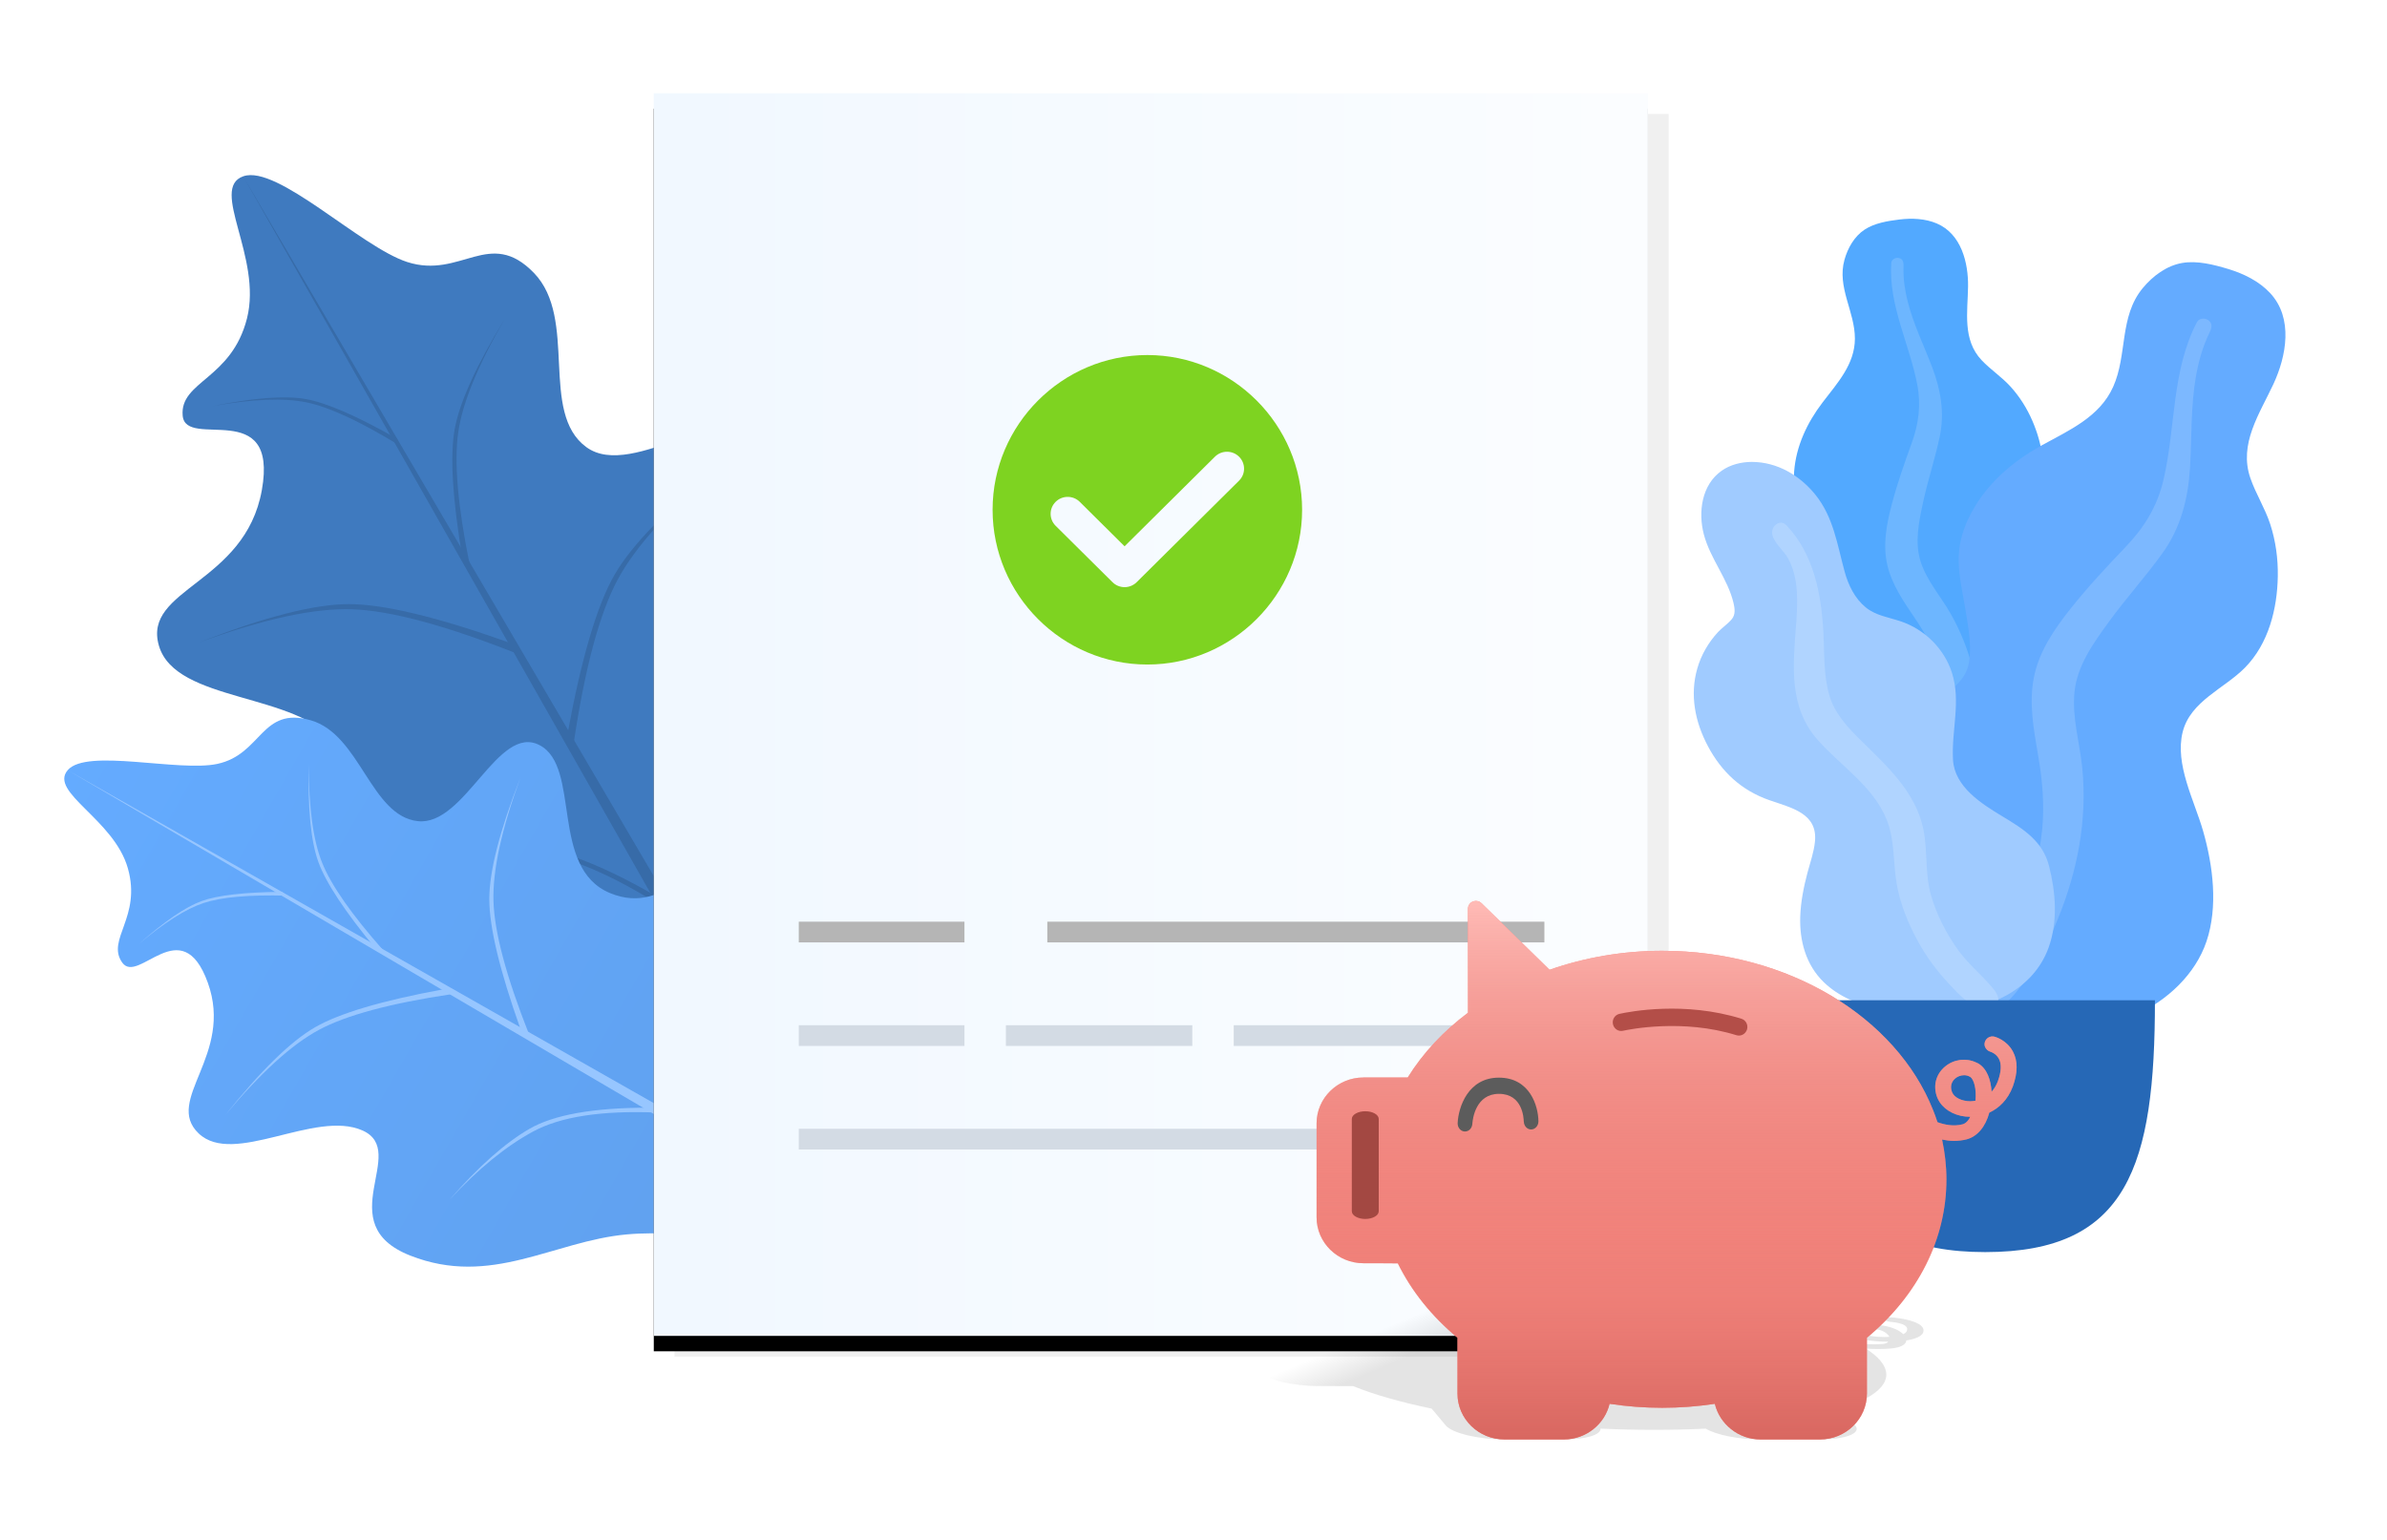 <svg xmlns="http://www.w3.org/2000/svg" xmlns:xlink="http://www.w3.org/1999/xlink" width="155" height="100" viewBox="0 0 155 100">
  <defs>
    <linearGradient id="ic_popup_kyc_verified@2x-a" x1="50%" x2="50%" y1="0%" y2="100%">
      <stop offset="0%" stop-color="#64ABFF"/>
      <stop offset="100%" stop-color="#60A0ED"/>
    </linearGradient>
    <linearGradient id="ic_popup_kyc_verified@2x-d" x1="2.699%" x2="98.049%" y1="50%" y2="50%">
      <stop offset="0%" stop-color="#F1F8FF"/>
      <stop offset="100%" stop-color="#FBFDFF"/>
    </linearGradient>
    <rect id="ic_popup_kyc_verified@2x-c" width="64.556" height="80.695" x="0" y="0"/>
    <filter id="ic_popup_kyc_verified@2x-b" width="110.8%" height="108.7%" x="-5.4%" y="-3.1%" filterUnits="objectBoundingBox">
      <feOffset dy="1" in="SourceAlpha" result="shadowOffsetOuter1"/>
      <feGaussianBlur in="shadowOffsetOuter1" result="shadowBlurOuter1" stdDeviation="1"/>
      <feColorMatrix in="shadowBlurOuter1" values="0 0 0 0 0   0 0 0 0 0   0 0 0 0 0  0 0 0 0.044 0"/>
    </filter>
    <linearGradient id="ic_popup_kyc_verified@2x-e" x1="13.673%" x2="23.749%" y1="47.196%" y2="52.804%">
      <stop offset="0%" stop-opacity="0"/>
      <stop offset="100%" stop-opacity=".105"/>
    </linearGradient>
    <linearGradient id="ic_popup_kyc_verified@2x-f" x1="50%" x2="50%" y1="50%" y2="100%">
      <stop offset="0%" stop-color="#EE817A" stop-opacity="0"/>
      <stop offset="100%" stop-color="#D86760"/>
    </linearGradient>
    <linearGradient id="ic_popup_kyc_verified@2x-g" x1="50%" x2="50%" y1="0%" y2="73.495%">
      <stop offset="0%" stop-color="#FFBBB6"/>
      <stop offset="100%" stop-color="#D86760" stop-opacity="0"/>
    </linearGradient>
  </defs>
  <g fill="none" fill-rule="evenodd" transform="translate(-5)">
    <g fill-rule="nonzero" transform="translate(114.986 14.206)">
      <g transform="translate(6.498)">
        <path fill="#52A9FF" d="M6.853,0.049 C7.662,-0.05 8.526,-0.015 9.278,0.304 C10.879,0.982 11.334,2.869 11.312,4.402 C11.288,6.053 10.937,7.856 12.194,9.186 C12.772,9.797 13.491,10.265 14.059,10.888 C14.665,11.553 15.141,12.315 15.493,13.132 C16.14,14.634 16.458,16.4 15.866,17.976 C15.345,19.363 14.035,20.614 14.318,22.192 C14.614,23.837 16.276,25.095 17.315,26.32 C18.491,27.707 19.573,29.48 19.751,31.298 C19.922,33.041 19.162,34.804 17.995,36.122 C15.664,38.754 12.16,40.045 8.627,40.037 C7.128,40.033 5.429,39.966 4.135,39.161 C3.735,38.913 3.524,38.634 3.286,38.246 C3.073,37.898 2.791,37.672 2.465,37.426 C1.749,36.885 1.231,36.157 0.901,35.342 C-0.381,32.174 0.644,28.256 2.438,25.444 C2.864,24.778 3.212,24.136 3.005,23.342 C2.79,22.513 2.26,21.765 1.791,21.053 C1.328,20.348 0.799,19.677 0.438,18.915 C0.058,18.117 -0.048,17.282 0.019,16.409 C0.145,14.769 0.854,13.255 1.858,11.937 C2.826,10.666 3.961,9.451 3.964,7.786 C3.967,6.022 2.785,4.452 3.288,2.659 C3.497,1.916 3.915,1.154 4.59,0.708 C5.237,0.281 6.092,0.142 6.853,0.049 Z"/>
        <path fill="#6DB6FF" d="M6.324,2.869 C6.339,2.632 6.621,2.49 6.843,2.552 C7.134,2.633 7.129,2.906 7.121,3.148 C7.097,3.893 7.206,4.617 7.385,5.341 C7.758,6.844 8.448,8.229 8.994,9.673 C9.54,11.116 9.796,12.606 9.476,14.133 C9.174,15.572 8.7,16.974 8.391,18.416 C8.118,19.686 7.829,21.026 8.243,22.293 C8.642,23.513 9.524,24.506 10.159,25.608 C11.474,27.89 12.058,30.421 12.136,33.026 C12.172,34.236 12.139,35.457 11.858,36.643 C11.696,37.326 11.479,38.249 10.892,38.721 C10.622,38.939 10.159,39.014 9.931,38.692 C9.718,38.39 9.905,37.922 9.973,37.6 C10.267,36.206 10.326,34.782 10.256,33.366 C10.188,31.996 10.025,30.627 9.593,29.318 C9.192,28.103 8.582,27.011 7.865,25.949 C7.134,24.865 6.374,23.78 6.072,22.497 C5.765,21.193 6.014,19.867 6.348,18.588 C6.7,17.236 7.162,15.922 7.639,14.606 C8.105,13.324 8.269,12.111 8.013,10.769 C7.505,8.118 6.147,5.63 6.324,2.869 Z"/>
      </g>
      <g transform="translate(9.04 2.82)">
        <path fill="#64ABFF" d="M25.677,0.446 C26.679,0.75 27.673,1.239 28.387,2.007 C29.905,3.64 29.439,6.107 28.601,7.91 C27.699,9.849 26.333,11.799 27.103,14.025 C27.457,15.048 28.053,15.975 28.389,17.006 C28.748,18.108 28.903,19.255 28.883,20.405 C28.846,22.517 28.283,24.771 26.755,26.327 C25.41,27.696 23.21,28.497 22.706,30.509 C22.182,32.608 23.465,34.958 24.035,36.947 C24.679,39.198 25.011,41.856 24.256,44.1 C23.533,46.249 21.708,47.939 19.642,48.892 C15.514,50.795 10.721,50.502 6.581,48.658 C4.824,47.876 2.868,46.914 1.775,45.29 C1.438,44.789 1.338,44.349 1.264,43.767 C1.199,43.245 0.988,42.831 0.736,42.371 C0.182,41.36 -0.039,40.23 0.006,39.094 C0.179,34.683 3.456,30.581 7.05,28.187 C7.902,27.62 8.65,27.042 8.828,25.996 C9.014,24.903 8.789,23.744 8.617,22.658 C8.447,21.585 8.182,20.515 8.161,19.427 C8.139,18.287 8.456,17.243 8.997,16.246 C10.013,14.371 11.647,12.95 13.523,11.912 C15.331,10.911 17.307,10.064 18.191,8.096 C19.129,6.011 18.574,3.542 20.114,1.682 C20.752,0.911 21.647,0.228 22.674,0.051 C23.659,-0.118 24.735,0.161 25.677,0.446 Z"/>
        <path fill="#7CB8FF" d="M23.632,3.894 C23.774,3.621 24.178,3.6 24.404,3.79 C24.703,4.039 24.553,4.358 24.417,4.641 C23.999,5.511 23.745,6.425 23.575,7.376 C23.223,9.351 23.302,11.352 23.183,13.348 C23.064,15.342 22.582,17.24 21.406,18.881 C20.298,20.428 19.008,21.84 17.89,23.386 C16.905,24.748 15.863,26.183 15.683,27.9 C15.51,29.553 16.02,31.191 16.184,32.829 C16.524,36.218 15.878,39.521 14.602,42.647 C14.01,44.098 13.331,45.527 12.38,46.785 C11.832,47.509 11.093,48.489 10.16,48.741 C9.729,48.857 9.149,48.704 9.052,48.203 C8.96,47.734 9.425,47.278 9.673,46.932 C10.748,45.435 11.565,43.779 12.225,42.066 C12.865,40.407 13.393,38.702 13.575,36.925 C13.743,35.276 13.603,33.665 13.322,32.031 C13.036,30.366 12.717,28.683 13.037,27.005 C13.362,25.301 14.35,23.861 15.411,22.521 C16.532,21.104 17.762,19.79 19.01,18.482 C20.227,17.207 21.057,15.856 21.46,14.133 C22.258,10.728 21.976,7.071 23.632,3.894 Z"/>
      </g>
      <g transform="translate(0 15.79)">
        <path fill="#A0CBFF" d="M3.759,-1.56319402e-13 C5.424,-1.56319402e-13 6.888,0.881 7.897,2.131 C9.078,3.594 9.316,5.381 9.796,7.125 C10.034,7.993 10.445,8.855 11.164,9.445 C11.818,9.981 12.648,10.088 13.431,10.35 C14.996,10.874 16.259,12.135 16.758,13.674 C17.367,15.552 16.722,17.445 16.833,19.348 C16.935,21.095 18.661,22.185 20.05,23.023 C21.42,23.849 22.653,24.622 23.066,26.231 C23.503,27.938 23.65,29.843 23.044,31.529 C22.036,34.336 19.084,35.572 16.231,35.763 C13.643,35.937 10.388,35.664 8.444,33.789 C7.281,32.667 6.86,31.097 6.912,29.536 C6.944,28.565 7.137,27.603 7.386,26.664 C7.563,25.999 7.801,25.337 7.869,24.65 C8.05,22.822 6.357,22.471 4.916,21.969 C3.084,21.331 1.802,20.126 0.911,18.447 C0.081,16.884 -0.268,15.129 0.23,13.408 C0.484,12.529 0.945,11.732 1.57,11.054 C1.846,10.755 2.234,10.506 2.482,10.193 C2.714,9.9 2.663,9.52 2.584,9.177 C2.214,7.593 1.063,6.281 0.651,4.7 C0.279,3.272 0.499,1.496 1.807,0.575 C2.372,0.177 3.068,0.004 3.759,-1.56319402e-13 Z"/>
        <path fill="#B0D4FF" d="M6.028,4.128 C7.793,6.004 8.273,8.55 8.413,11.018 C8.492,12.401 8.41,13.86 8.817,15.203 C9.166,16.351 9.983,17.229 10.825,18.059 C12.52,19.73 14.411,21.428 14.906,23.846 C15.197,25.264 15.001,26.73 15.403,28.133 C15.769,29.409 16.412,30.662 17.195,31.739 C17.825,32.606 18.646,33.27 19.335,34.079 C19.545,34.325 19.847,34.689 19.76,35.037 C19.658,35.445 19.138,35.574 18.768,35.51 C17.907,35.361 17.181,34.54 16.618,33.943 C15.795,33.07 15.095,32.132 14.526,31.079 C13.894,29.909 13.386,28.668 13.169,27.356 C12.943,25.995 13.055,24.577 12.54,23.271 C11.674,21.073 9.573,19.776 8.054,18.063 C6.161,15.928 6.443,13.272 6.637,10.646 C6.743,9.203 6.849,7.574 6.119,6.256 C5.84,5.753 5.218,5.285 5.098,4.713 C4.988,4.189 5.588,3.66 6.028,4.128 Z"/>
      </g>
      <path fill="#2668B6" d="M7.91,50.751 C7.91,61.482 9.665,67.104 18.928,67.104 C28.191,67.104 29.945,61.482 29.945,50.751 L7.91,50.751 Z"/>
    </g>
    <g fill-rule="nonzero" transform="rotate(-30 40.83 5.813)">
      <path fill="#3F7ABF" d="M21.631,70.753 C28.205,66.027 37.751,55.631 39.29,51.383 C40.83,47.136 34.548,48.488 33.871,43.27 C33.194,38.052 41.487,36.228 41.323,32.453 C41.158,28.677 32.698,30.53 31.161,27.044 C29.624,23.558 34.878,19.569 33.871,15.55 C32.864,11.531 29.559,13.542 27.097,10.818 C24.964,8.457 22.965,1.107 20.661,0.676 C18.358,0.245 19.111,5.855 16.258,8.789 C13.405,11.723 10.438,10.129 9.484,12.17 C8.529,14.211 15.512,14.195 11.516,18.931 C7.52,23.666 1.597,20.568 0.677,24.34 C-0.242,28.111 7.007,31.46 7.452,35.598 C7.896,39.735 -0.36,37.042 0.677,43.946 C1.715,50.851 7.428,53.3 10.839,58.144 C13.814,62.37 14.569,67.074 19.691,70.753 C20.018,70.988 21.296,70.994 21.631,70.753 Z"/>
      <path fill="#376BA8" d="M34.821,51.395 C31.497,52.151 28.781,53.184 26.674,54.492 C24.567,55.801 22.627,58.382 20.855,62.236 L20.855,61.461 C22.783,57.682 24.723,55.23 26.674,54.105 C28.625,52.98 31.341,52.076 34.821,51.395 Z"/>
      <path fill="#376BA8" d="M20.467,44.426 C17.144,45.182 14.428,46.215 12.321,47.523 C10.214,48.832 8.145,51.413 6.114,55.267 L6.114,54.492 C8.301,50.713 10.37,48.261 12.321,47.136 C14.272,46.011 16.988,45.107 20.467,44.426 Z" transform="matrix(-1 0 0 1 26.581 0)"/>
      <path fill="#376BA8" d="M38.312,32.424 C33.954,33.18 30.721,34.212 28.614,35.521 C26.506,36.83 23.92,39.411 20.855,43.264 L20.855,42.49 C24.076,38.711 26.662,36.259 28.614,35.134 C30.565,34.009 33.798,33.105 38.312,32.424 Z"/>
      <path fill="#376BA8" d="M20.467,25.455 C16.109,26.211 12.877,27.243 10.769,28.552 C8.662,29.861 6.076,32.442 3.011,36.295 L3.011,35.521 C6.232,31.742 8.818,29.29 10.769,28.165 C12.721,27.04 15.953,26.136 20.467,25.455 Z" transform="matrix(-1 0 0 1 23.478 0)"/>
      <path fill="#376BA8" d="M32.627,19.264 C29.204,19.856 26.665,20.665 25.011,21.693 C23.356,22.72 21.326,24.748 18.92,27.775 L18.92,27.166 C21.448,24.198 23.478,22.272 25.01,21.389 C26.543,20.505 29.082,19.797 32.627,19.264 Z" transform="rotate(-20 25.773 23.519)"/>
      <path fill="#376BA8" d="M21.367,13.454 C18.721,13.912 16.759,14.539 15.479,15.333 C14.2,16.127 12.631,17.694 10.771,20.033 L10.771,19.563 C12.725,17.269 14.295,15.781 15.479,15.098 C16.664,14.415 18.626,13.867 21.367,13.454 Z" transform="scale(-1 1) rotate(-10 0 200.409)"/>
      <polygon fill="#376BA8" points="20.657 .676 21.243 84.275 20.079 84.275"/>
    </g>
    <g fill-rule="nonzero" transform="rotate(-60 55.9 31.627)">
      <path fill="url(#ic_popup_kyc_verified@2x-a)" d="M17.511,57.276 C22.833,53.451 30.56,45.035 31.806,41.596 C33.053,38.158 27.968,39.252 27.419,35.028 C26.871,30.804 33.585,29.328 33.452,26.271 C33.318,23.215 26.47,24.715 25.226,21.893 C23.982,19.071 28.234,15.842 27.419,12.588 C26.604,9.335 23.929,10.963 21.935,8.757 C20.209,6.847 18.59,0.896 16.726,0.547 C14.861,0.198 15.471,4.74 13.161,7.115 C10.852,9.49 8.45,8.199 7.677,9.852 C6.905,11.504 12.557,11.491 9.323,15.325 C6.088,19.158 1.293,16.65 0.548,19.703 C-0.196,22.757 5.673,25.468 6.032,28.817 C6.392,32.167 -0.291,29.986 0.548,35.576 C1.388,41.165 6.014,43.148 8.774,47.069 C11.182,50.49 11.794,54.298 15.941,57.276 C16.205,57.466 17.24,57.471 17.511,57.276 Z"/>
      <path fill="#97C6FF" d="M28.188,41.605 C25.497,42.218 23.299,43.053 21.593,44.113 C19.887,45.172 18.317,47.262 16.883,50.381 L16.883,49.754 C18.443,46.695 20.014,44.71 21.593,43.799 C23.173,42.888 25.371,42.157 28.188,41.605 Z"/>
      <path fill="#97C6FF" d="M16.569,35.964 C13.878,36.576 11.68,37.412 9.974,38.471 C8.268,39.531 6.593,41.62 4.95,44.74 L4.95,44.113 C6.72,41.054 8.394,39.069 9.974,38.158 C11.554,37.247 13.752,36.516 16.569,35.964 Z" transform="matrix(-1 0 0 1 21.518 0)"/>
      <path fill="#97C6FF" d="M31.014,26.248 C27.486,26.86 24.869,27.696 23.163,28.755 C21.458,29.815 19.364,31.904 16.883,35.024 L16.883,34.397 C19.49,31.338 21.584,29.353 23.163,28.442 C24.743,27.531 27.36,26.8 31.014,26.248 Z"/>
      <path fill="#97C6FF" d="M16.569,20.606 C13.041,21.218 10.424,22.054 8.718,23.114 C7.012,24.173 4.918,26.262 2.437,29.382 L2.437,28.755 C5.045,25.696 7.138,23.711 8.718,22.8 C10.298,21.889 12.915,21.158 16.569,20.606 Z" transform="matrix(-1 0 0 1 19.006 0)"/>
      <path fill="#97C6FF" d="M26.413,15.594 C23.642,16.074 21.586,16.729 20.247,17.561 C18.907,18.393 17.264,20.034 15.316,22.484 L15.316,21.992 C17.363,19.589 19.006,18.03 20.247,17.315 C21.487,16.599 23.542,16.026 26.413,15.594 Z" transform="rotate(-20 20.864 19.04)"/>
      <path fill="#97C6FF" d="M17.297,10.891 C15.155,11.262 13.566,11.769 12.531,12.412 C11.496,13.055 10.225,14.323 8.719,16.217 L8.719,15.836 C10.301,13.98 11.572,12.775 12.531,12.222 C13.49,11.669 15.078,11.226 17.297,10.891 Z" transform="scale(-1 1) rotate(-10 0 162.236)"/>
      <polygon fill="#97C6FF" points="16.722 .547 17.197 68.223 16.255 68.223"/>
    </g>
    <g transform="translate(46.56 5.194)">
      <g transform="translate(.894 .862)">
        <polygon fill="#F0F0F0" points="1.345 1.345 65.901 1.345 65.901 82.04 1.345 82.04"/>
        <use fill="#000" filter="url(#ic_popup_kyc_verified@2x-b)" xlink:href="#ic_popup_kyc_verified@2x-c"/>
        <use fill="url(#ic_popup_kyc_verified@2x-d)" xlink:href="#ic_popup_kyc_verified@2x-c"/>
        <rect width="45.727" height="1.345" x="9.414" y="67.246" fill="#D3DBE4"/>
        <polygon fill="#D3DBE4" points="37.658 60.521 55.141 60.521 55.141 61.866 37.658 61.866"/>
        <rect width="12.104" height="1.345" x="22.864" y="60.521" fill="#D3DBE4"/>
        <rect width="10.759" height="1.345" x="9.414" y="60.521" fill="#D3DBE4"/>
        <rect width="32.278" height="1.345" x="25.553" y="53.797" fill="#B5B5B5"/>
        <rect width="10.759" height="1.345" x="9.414" y="53.797" fill="#B5B5B5"/>
        <path fill="#7ED321" fill-rule="nonzero" d="M32.049,17 C37.576,17 42.098,21.522 42.098,27.049 C42.098,32.576 37.576,37.098 32.049,37.098 C26.522,37.098 22,32.576 22,27.049 C22,21.522 26.522,17 32.049,17 Z M38.005,23.602 C37.572,23.173 36.87,23.173 36.437,23.602 L36.437,23.602 L30.571,29.42 L27.66,26.533 C27.227,26.104 26.526,26.104 26.093,26.533 C25.66,26.963 25.66,27.658 26.093,28.088 L26.093,28.088 L29.787,31.751 C30.22,32.18 30.922,32.18 31.355,31.751 L31.355,31.751 L38.005,25.157 C38.437,24.728 38.437,24.032 38.005,23.602 Z"/>
      </g>
      <g transform="translate(38.552 53.313)">
        <path fill="url(#ic_popup_kyc_verified@2x-e)" fill-rule="nonzero" d="M44.192,27.337 C43.608,27.114 42.841,27.054 42.757,27.046 C42.461,27.025 42.223,27.074 42.22,27.156 C42.217,27.214 42.337,27.271 42.507,27.308 C42.577,27.323 42.66,27.337 42.748,27.343 C42.753,27.343 43.131,27.375 43.404,27.479 C43.675,27.581 43.778,27.734 43.711,27.919 C43.677,28.008 43.59,28.077 43.475,28.13 C43.239,27.898 42.793,27.673 42.147,27.574 C42.095,27.566 42.038,27.56 41.98,27.552 C41.253,27.461 40.493,27.49 40.041,27.633 C39.561,27.786 39.566,28.02 40.05,28.246 C40.118,28.278 40.199,28.307 40.286,28.336 C40.813,28.511 41.655,28.622 42.501,28.622 C42.449,28.702 42.308,28.755 42.12,28.771 C41.579,28.815 40.955,28.778 40.464,28.728 C40.307,28.645 40.141,28.564 39.965,28.483 C36.063,26.672 27.982,25.357 19.766,25.357 C17.208,25.357 14.837,25.489 12.76,25.73 L7.248,24.422 C7.061,24.377 6.829,24.365 6.657,24.388 C6.486,24.411 6.404,24.468 6.455,24.529 L8.172,26.576 C6.89,26.935 5.914,27.364 5.325,27.849 L2.452,27.849 C0.776,27.849 -0.251,28.254 0.166,28.751 L1.717,30.6 C2.134,31.097 3.84,31.502 5.516,31.502 L6.342,31.502 C6.352,31.502 6.822,31.503 7.752,31.505 C9.097,32.051 10.808,32.542 12.853,32.968 L13.773,34.066 C14.19,34.563 15.896,34.968 17.572,34.968 L21.451,34.968 C22.875,34.968 23.844,34.667 23.819,34.268 C26.165,34.372 28.476,34.372 30.653,34.268 C31.302,34.667 32.777,34.968 34.196,34.968 L38.074,34.968 C39.751,34.968 40.778,34.563 40.361,34.066 L39.44,32.968 C42.067,32.128 42.971,31.022 41.989,29.851 C41.766,29.585 41.444,29.324 41.051,29.07 C41.311,29.086 41.578,29.096 41.851,29.096 C42.109,29.096 42.37,29.087 42.626,29.067 C43.283,29.014 43.662,28.82 43.675,28.54 C44.226,28.453 44.666,28.289 44.769,28.025 C44.865,27.751 44.676,27.52 44.192,27.337 Z M40.898,27.867 C41.011,27.831 41.196,27.805 41.413,27.805 C41.418,27.805 41.423,27.805 41.428,27.805 C41.557,27.805 41.694,27.814 41.837,27.837 C42.115,27.879 42.463,28.074 42.576,28.306 C42.443,28.314 42.331,28.315 42.26,28.317 C41.703,28.317 41.147,28.245 40.918,28.138 C40.877,28.119 40.848,28.103 40.825,28.087 C40.647,27.968 40.813,27.895 40.898,27.867 Z"/>
        <path fill="#F78780" fill-rule="nonzero" d="M50.592,9.773 C50.195,9.036 49.478,8.839 49.401,8.814 C49.122,8.743 48.844,8.905 48.771,9.178 C48.72,9.369 48.792,9.556 48.931,9.677 C48.988,9.728 49.06,9.773 49.143,9.793 C49.148,9.793 49.499,9.899 49.684,10.242 C49.87,10.581 49.844,11.085 49.622,11.696 C49.514,11.989 49.37,12.216 49.21,12.392 C49.169,11.625 48.911,10.883 48.348,10.555 C48.302,10.53 48.25,10.51 48.199,10.485 C47.549,10.182 46.765,10.278 46.193,10.752 C45.584,11.257 45.393,12.029 45.687,12.776 C45.728,12.882 45.785,12.978 45.847,13.074 C46.229,13.649 46.977,14.018 47.822,14.018 C47.704,14.28 47.518,14.457 47.317,14.507 C46.739,14.654 46.146,14.532 45.697,14.366 C45.61,14.093 45.512,13.826 45.403,13.558 C43.021,7.578 36.042,3.237 27.826,3.237 C25.268,3.237 22.787,3.671 20.507,4.469 L16.092,0.148 C15.943,0.002 15.721,-0.038 15.53,0.037 C15.339,0.113 15.21,0.3 15.21,0.502 L15.21,7.26 C13.627,8.446 12.291,9.864 11.296,11.464 L8.423,11.464 C6.746,11.464 5.38,12.801 5.38,14.442 L5.38,20.548 C5.38,22.189 6.746,23.526 8.423,23.526 L9.248,23.526 C9.258,23.526 9.728,23.53 10.656,23.536 C11.543,25.338 12.843,26.958 14.529,28.366 L14.529,31.99 C14.529,33.63 15.896,34.968 17.572,34.968 L21.451,34.968 C22.875,34.968 24.097,33.973 24.406,32.656 C26.665,32.999 28.976,32.999 31.24,32.656 C31.555,33.973 32.777,34.968 34.196,34.968 L38.074,34.968 C39.751,34.968 41.117,33.63 41.117,31.99 L41.117,28.366 C44.449,25.59 46.28,21.941 46.28,18.075 C46.28,17.197 46.177,16.334 45.997,15.496 C46.244,15.547 46.502,15.582 46.775,15.582 C47.033,15.582 47.301,15.552 47.575,15.486 C48.276,15.31 48.818,14.669 49.065,13.745 C49.689,13.457 50.267,12.917 50.592,12.044 C50.917,11.141 50.922,10.379 50.592,9.773 Z M46.853,11.524 C46.997,11.403 47.203,11.317 47.42,11.317 C47.425,11.317 47.43,11.317 47.436,11.317 C47.564,11.317 47.693,11.348 47.817,11.423 C48.06,11.565 48.245,12.206 48.163,12.973 C48.024,12.998 47.91,13.003 47.838,13.008 C47.281,13.008 46.786,12.771 46.646,12.418 C46.621,12.357 46.605,12.302 46.595,12.251 C46.517,11.857 46.744,11.615 46.853,11.524 Z"/>
        <path fill="url(#ic_popup_kyc_verified@2x-f)" fill-rule="nonzero" d="M50.592,9.773 C50.195,9.036 49.478,8.839 49.401,8.814 C49.122,8.743 48.844,8.905 48.771,9.178 C48.72,9.369 48.792,9.556 48.931,9.677 C48.988,9.728 49.06,9.773 49.143,9.793 C49.148,9.793 49.499,9.899 49.684,10.242 C49.87,10.581 49.844,11.085 49.622,11.696 C49.514,11.989 49.37,12.216 49.21,12.392 C49.169,11.625 48.911,10.883 48.348,10.555 C48.302,10.53 48.25,10.51 48.199,10.485 C47.549,10.182 46.765,10.278 46.193,10.752 C45.584,11.257 45.393,12.029 45.687,12.776 C45.728,12.882 45.785,12.978 45.847,13.074 C46.229,13.649 46.977,14.018 47.822,14.018 C47.704,14.28 47.518,14.457 47.317,14.507 C46.739,14.654 46.146,14.532 45.697,14.366 C45.61,14.093 45.512,13.826 45.403,13.558 C43.021,7.578 36.042,3.237 27.826,3.237 C25.268,3.237 22.787,3.671 20.507,4.469 L16.092,0.148 C15.943,0.002 15.721,-0.038 15.53,0.037 C15.339,0.113 15.21,0.3 15.21,0.502 L15.21,7.26 C13.627,8.446 12.291,9.864 11.296,11.464 L8.423,11.464 C6.746,11.464 5.38,12.801 5.38,14.442 L5.38,20.548 C5.38,22.189 6.746,23.526 8.423,23.526 L9.248,23.526 C9.258,23.526 9.728,23.53 10.656,23.536 C11.543,25.338 12.843,26.958 14.529,28.366 L14.529,31.99 C14.529,33.63 15.896,34.968 17.572,34.968 L21.451,34.968 C22.875,34.968 24.097,33.973 24.406,32.656 C26.665,32.999 28.976,32.999 31.24,32.656 C31.555,33.973 32.777,34.968 34.196,34.968 L38.074,34.968 C39.751,34.968 41.117,33.63 41.117,31.99 L41.117,28.366 C44.449,25.59 46.28,21.941 46.28,18.075 C46.28,17.197 46.177,16.334 45.997,15.496 C46.244,15.547 46.502,15.582 46.775,15.582 C47.033,15.582 47.301,15.552 47.575,15.486 C48.276,15.31 48.818,14.669 49.065,13.745 C49.689,13.457 50.267,12.917 50.592,12.044 C50.917,11.141 50.922,10.379 50.592,9.773 Z M46.853,11.524 C46.997,11.403 47.203,11.317 47.42,11.317 C47.425,11.317 47.43,11.317 47.436,11.317 C47.564,11.317 47.693,11.348 47.817,11.423 C48.06,11.565 48.245,12.206 48.163,12.973 C48.024,12.998 47.91,13.003 47.838,13.008 C47.281,13.008 46.786,12.771 46.646,12.418 C46.621,12.357 46.605,12.302 46.595,12.251 C46.517,11.857 46.744,11.615 46.853,11.524 Z"/>
        <path fill="url(#ic_popup_kyc_verified@2x-g)" fill-rule="nonzero" d="M50.592,9.773 C50.195,9.036 49.478,8.839 49.401,8.814 C49.122,8.743 48.844,8.905 48.771,9.178 C48.72,9.369 48.792,9.556 48.931,9.677 C48.988,9.728 49.06,9.773 49.143,9.793 C49.148,9.793 49.499,9.899 49.684,10.242 C49.87,10.581 49.844,11.085 49.622,11.696 C49.514,11.989 49.37,12.216 49.21,12.392 C49.169,11.625 48.911,10.883 48.348,10.555 C48.302,10.53 48.25,10.51 48.199,10.485 C47.549,10.182 46.765,10.278 46.193,10.752 C45.584,11.257 45.393,12.029 45.687,12.776 C45.728,12.882 45.785,12.978 45.847,13.074 C46.229,13.649 46.977,14.018 47.822,14.018 C47.704,14.28 47.518,14.457 47.317,14.507 C46.739,14.654 46.146,14.532 45.697,14.366 C45.61,14.093 45.512,13.826 45.403,13.558 C43.021,7.578 36.042,3.237 27.826,3.237 C25.268,3.237 22.787,3.671 20.507,4.469 L16.092,0.148 C15.943,0.002 15.721,-0.038 15.53,0.037 C15.339,0.113 15.21,0.3 15.21,0.502 L15.21,7.26 C13.627,8.446 12.291,9.864 11.296,11.464 L8.423,11.464 C6.746,11.464 5.38,12.801 5.38,14.442 L5.38,20.548 C5.38,22.189 6.746,23.526 8.423,23.526 L9.248,23.526 C9.258,23.526 9.728,23.53 10.656,23.536 C11.543,25.338 12.843,26.958 14.529,28.366 L14.529,31.99 C14.529,33.63 15.896,34.968 17.572,34.968 L21.451,34.968 C22.875,34.968 24.097,33.973 24.406,32.656 C26.665,32.999 28.976,32.999 31.24,32.656 C31.555,33.973 32.777,34.968 34.196,34.968 L38.074,34.968 C39.751,34.968 41.117,33.63 41.117,31.99 L41.117,28.366 C44.449,25.59 46.28,21.941 46.28,18.075 C46.28,17.197 46.177,16.334 45.997,15.496 C46.244,15.547 46.502,15.582 46.775,15.582 C47.033,15.582 47.301,15.552 47.575,15.486 C48.276,15.31 48.818,14.669 49.065,13.745 C49.689,13.457 50.267,12.917 50.592,12.044 C50.917,11.141 50.922,10.379 50.592,9.773 Z M46.853,11.524 C46.997,11.403 47.203,11.317 47.42,11.317 C47.425,11.317 47.43,11.317 47.436,11.317 C47.564,11.317 47.693,11.348 47.817,11.423 C48.06,11.565 48.245,12.206 48.163,12.973 C48.024,12.998 47.91,13.003 47.838,13.008 C47.281,13.008 46.786,12.771 46.646,12.418 C46.621,12.357 46.605,12.302 46.595,12.251 C46.517,11.857 46.744,11.615 46.853,11.524 Z"/>
        <path fill="#5C5C5C" d="M17.218,11.474 C15.213,11.474 14.589,13.397 14.541,14.417 C14.527,14.707 14.727,14.955 14.989,14.971 C14.998,14.971 15.008,14.971 15.017,14.971 C15.27,14.971 15.48,14.755 15.494,14.469 C15.494,14.464 15.494,14.448 15.499,14.427 C15.522,14.137 15.722,12.526 17.223,12.526 C18.771,12.526 18.828,14.126 18.833,14.311 C18.833,14.316 18.838,14.321 18.838,14.327 C18.847,14.612 19.052,14.839 19.309,14.839 C19.571,14.839 19.786,14.601 19.786,14.311 C19.776,13.328 19.243,11.474 17.218,11.474 Z"/>
        <path fill="#A34842" d="M8.542,13.657 C8.061,13.657 7.668,13.882 7.668,14.157 L7.668,20.151 C7.668,20.426 8.061,20.651 8.542,20.651 C9.023,20.651 9.416,20.426 9.416,20.151 L9.416,14.157 C9.416,13.882 9.031,13.657 8.542,13.657 Z"/>
        <path fill="#B34E48" d="M25.278,8.43 C25.666,8.346 29.154,7.628 32.648,8.72 C32.702,8.736 32.757,8.742 32.806,8.742 C33.041,8.742 33.253,8.586 33.33,8.346 C33.417,8.051 33.259,7.739 32.97,7.65 C29.285,6.497 25.72,7.182 25.043,7.333 C24.749,7.399 24.563,7.695 24.623,7.995 C24.689,8.307 24.983,8.497 25.278,8.43 Z"/>
      </g>
    </g>
  </g>
</svg>
